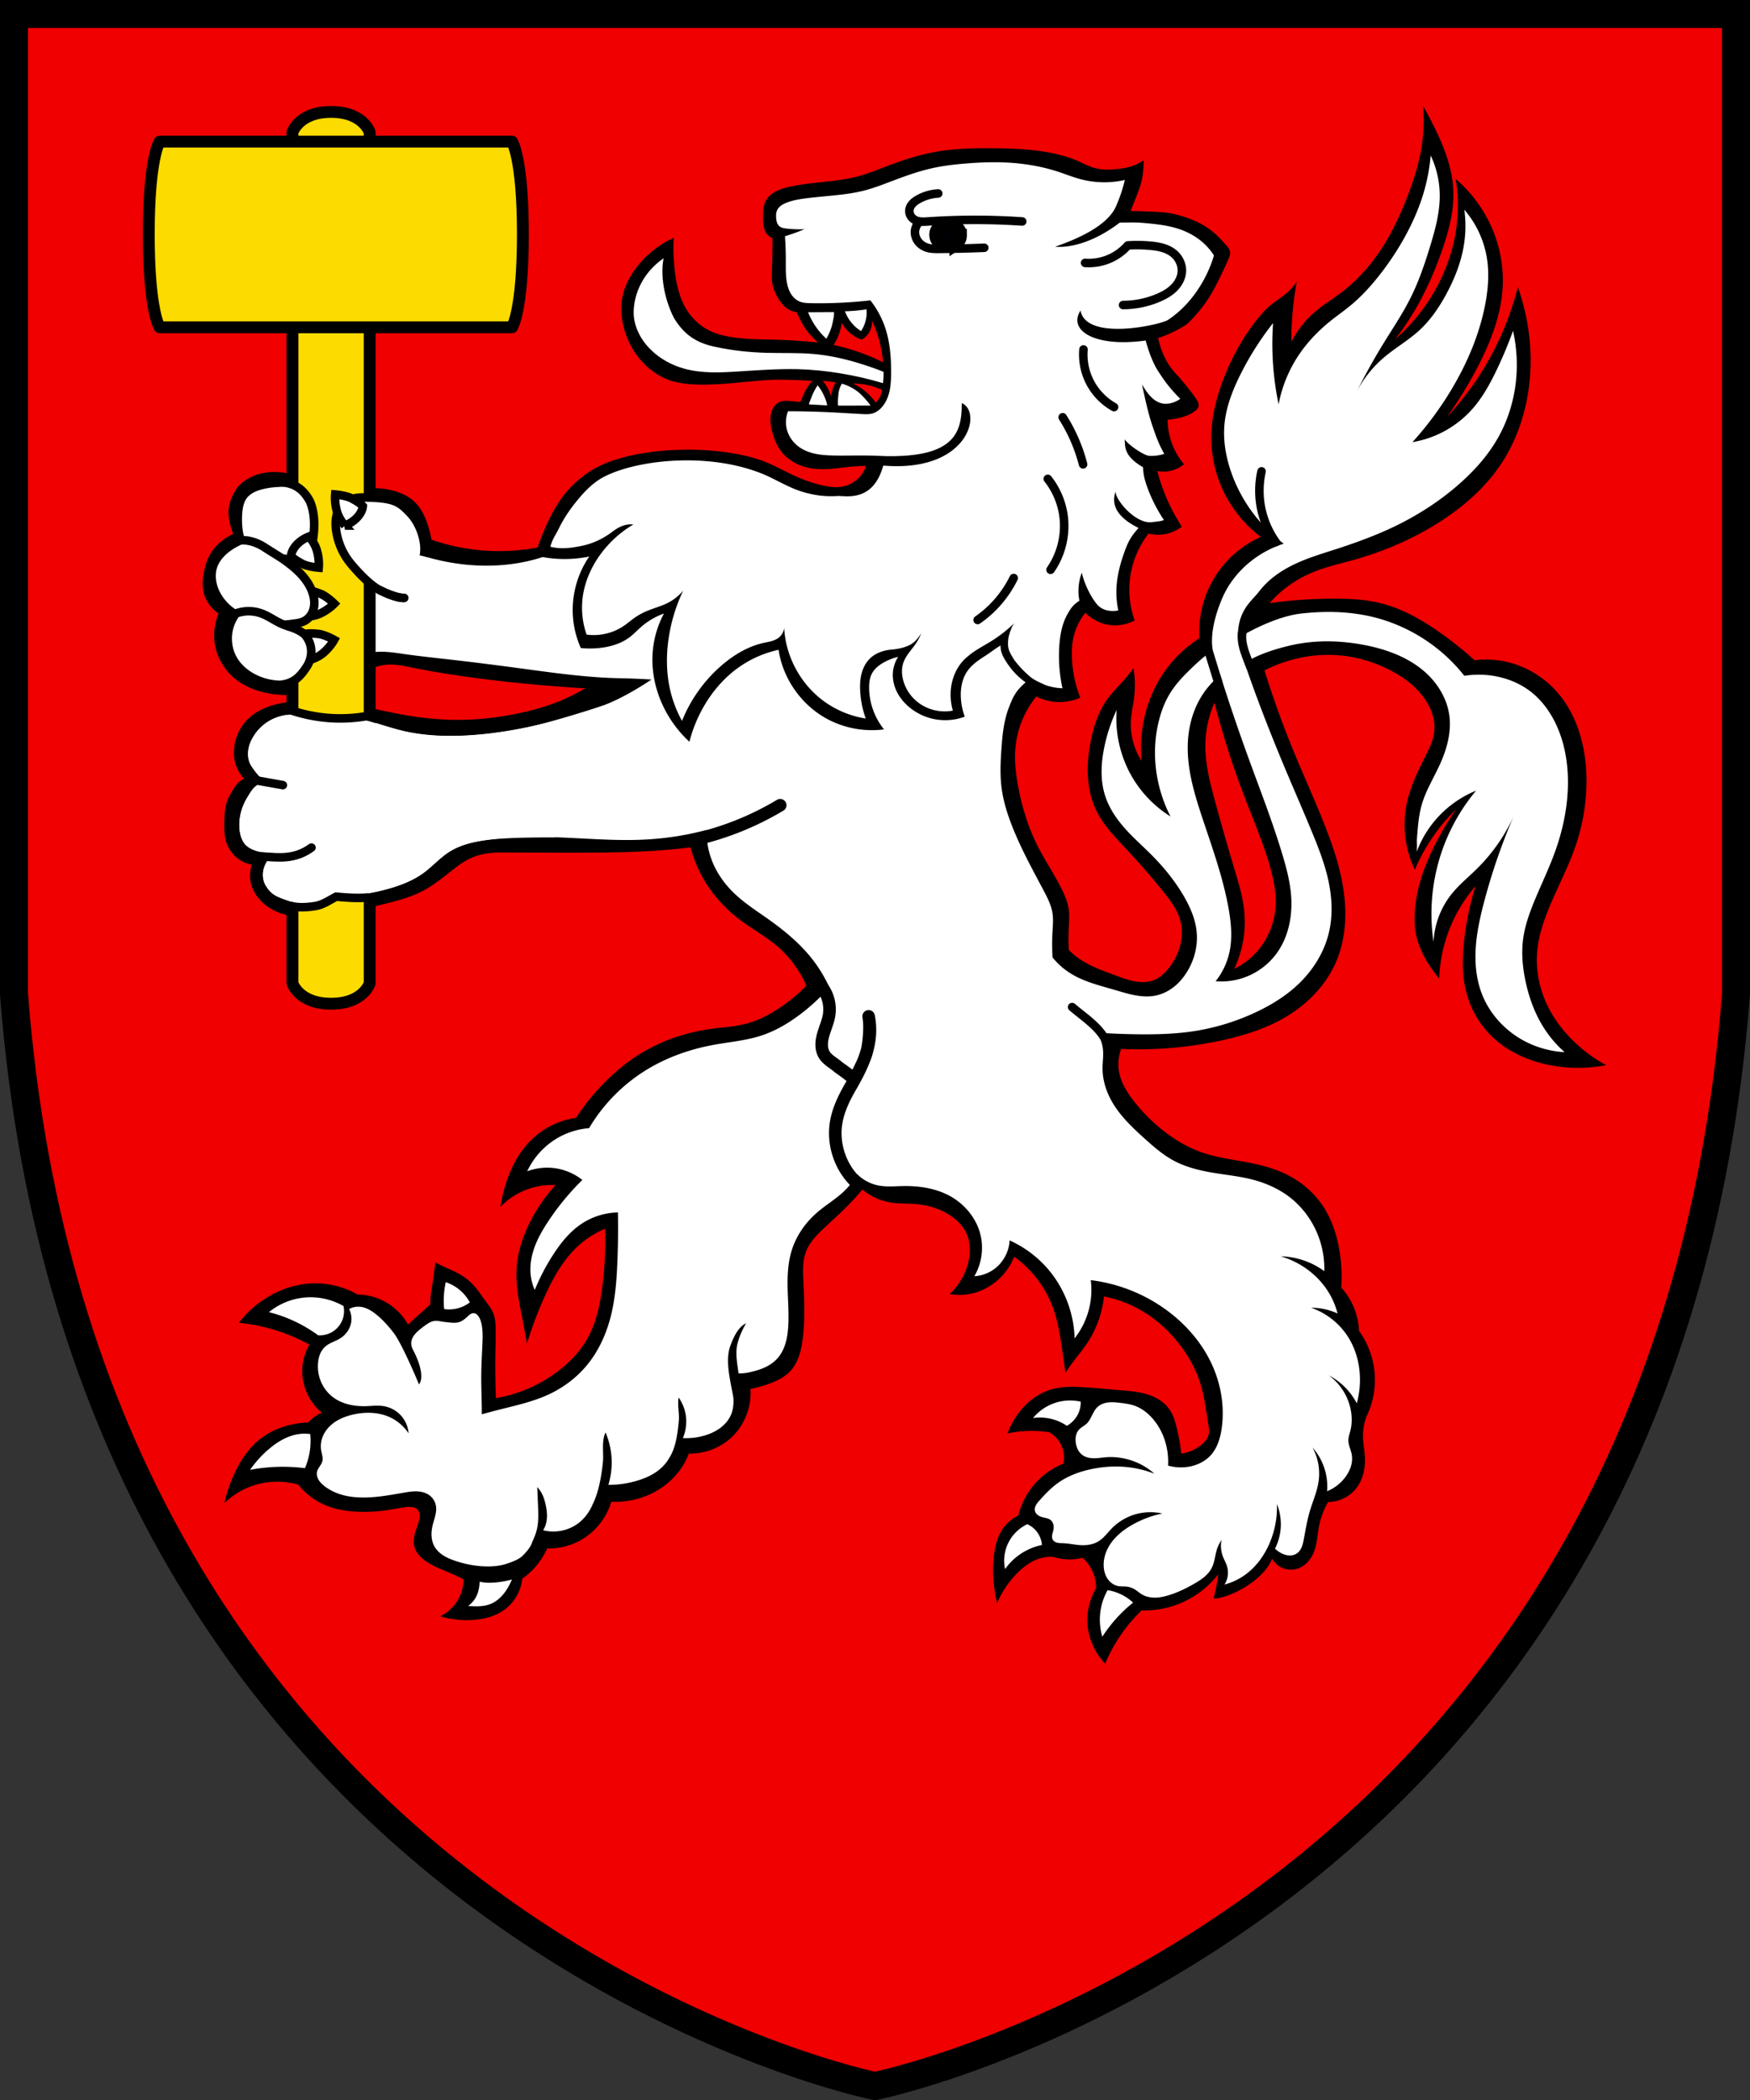 <svg xmlns="http://www.w3.org/2000/svg" width="500" height="600"><rect width="100%" height="100%" fill="#333333" stroke="none"/><path fill="#f00000" stroke="#000" stroke-width="8" d="M4 4v280c20 260 236 310 246 312 10-2 226-52 246-312V4z"/><path d="M406.611 30.313c.002.004.004.011.007.015v-.015zm.007.015a49.963 49.963 0 0 1-.566 12.32c-.8 4.654-2.259 9.17-3.963 13.575-2.444 6.314-5.437 12.464-9.505 17.878-2.685 3.57-5.83 6.804-9.387 9.506-2.578 1.957-5.37 3.635-7.805 5.767a27.342 27.342 0 0 0-6.433 8.33 93.616 93.616 0 0 1 1.568-17.376 13.414 13.414 0 0 1-2.261 2.828c-1.656 1.578-3.688 2.707-5.431 4.186-1.304 1.106-2.438 2.396-3.508 3.731-4.465 5.569-7.907 11.94-10.296 18.666-1.668 4.696-2.832 9.612-2.94 14.591a35.468 35.468 0 0 0 2.485 13.802 35.719 35.719 0 0 0 11.655 15.272 29.756 29.756 0 0 0-11.312 8.827c-4.425 5.658-6.684 12.965-6.223 20.135a34.882 34.882 0 0 0-9.73 9.164c-2.22 3.095-3.921 6.55-5.089 10.178a39.208 39.208 0 0 0-1.7 15.726 19.383 19.383 0 0 1-3.052-11.767c.143-2.13.639-4.218.903-6.335a29.11 29.11 0 0 0-.183-8.442 42.399 42.399 0 0 1-2.4 3.045c-1.71 1.972-3.61 3.788-5.125 5.915-2.446 3.439-3.795 7.548-4.64 11.683-1.374 6.728-1.43 14.005 1.603 20.16 2.073 4.208 5.433 7.612 8.637 11.038a211.037 211.037 0 0 1 10.564 12.165c1.95 2.433 3.881 4.996 4.718 8 .701 2.525.575 5.248-.162 7.763a17.555 17.555 0 0 1-3.275 6.16c-1.147 1.398-2.545 2.653-4.242 3.276a8.396 8.396 0 0 1-2.479.483c-2.974.15-5.854-.96-8.644-2.002-3.418-1.278-6.905-2.5-9.919-4.557a20.877 20.877 0 0 1-3.122-2.618 65.988 65.988 0 0 1 0-6.335c.083-1.735.235-3.48 0-5.2-.27-1.983-1.045-3.86-1.924-5.656-2.074-4.23-4.762-8.133-6.895-12.333-2.759-5.43-4.553-11.321-5.664-17.315-.641-3.468-1.06-7.004-.79-10.52a27.366 27.366 0 0 1 5.998-15.046 14.675 14.675 0 0 0 6.111 1.59 14.663 14.663 0 0 0 6.448-1.247 35.229 35.229 0 0 1-2.374-11.312c-.076-1.816-.021-3.647.329-5.431a17.363 17.363 0 0 1 3.507-7.525 11.914 11.914 0 0 0 5.32 3.17c2.902.813 6.107.456 8.763-.965a26.159 26.159 0 0 1-1.526-9.33 26.326 26.326 0 0 1 5.489-15.5 11.032 11.032 0 0 0 4.353.225 11.105 11.105 0 0 0 5.16-2.205 54.133 54.133 0 0 1-7.016-15.894 9.222 9.222 0 0 0 3.845-.055 9.247 9.247 0 0 0 3.793-1.869 20.28 20.28 0 0 1-3.626-6.447 20.267 20.267 0 0 1-1.07-6.278 20.52 20.52 0 0 0 3.562-.568c1.56-.39 3.095-.982 4.354-1.98.35-.278.686-.597.847-1.016.168-.438.12-.936-.043-1.377-.16-.443-.43-.84-.699-1.226-1.526-2.193-3.238-4.25-4.977-6.279-3.322-3.254-4.971-7.208-5.732-10.947 2.119-.457 7.409-3.078 8.616-4.27 2.234-2.21 4.261-4.638 5.942-7.294 1.375-2.168 2.511-4.476 3.62-6.79a142.73 142.73 0 0 0 1.813-3.906c.174-.394.348-.786.454-1.203.108-.418.142-.86.05-1.281a2.813 2.813 0 0 0-.442-.98c-.203-.298-.446-.565-.685-.833-.98-1.095-1.964-2.187-3.059-3.164-1.892-1.688-4.102-3-6.447-3.962-2.97-1.219-6.136-2.07-9.33-2.26s-8.422-.323-8.422-.323 1.298-3.018 2.395-6.055c1.096-3.037 1.343-5.52 1.35-8.386-2.986 1.905-5.584 2.396-9.12 2.605-1.693.1-3.41-.008-5.04-.478-1.684-.485-3.236-1.345-4.844-2.043-2.416-1.048-4.974-1.739-7.56-2.24-5.353-1.035-10.822-1.26-16.275-1.315-5.55-.057-11.137.06-16.599 1.036-4.278.762-8.443 2.047-12.511 3.562-3.418 1.273-6.788 2.714-10.325 3.598-2.689.672-5.443 1.016-8.198 1.323-3.302.367-6.613.681-9.875 1.316-1.948.379-3.923.89-5.565 2.002-.877.595-1.657 1.364-2.121 2.318-.505 1.034-.613 2.21-.68 3.359-.07 1.242-.095 2.5.126 3.724.132.719.35 1.43.757 2.037a3.772 3.772 0 0 0 1.764 1.4c.021 3.067-.022 6.132-.126 9.197-.051 1.5-.11 3.023.245 4.48.446 1.832 2.697 7.14 6.728 7.427 1.673 3.263 2.392 5.396 6.228 8.736a154.23 154.23 0 0 0-11.836-.798c-4.41-.13-8.85-.075-13.205-.806-2.096-.351-4.18-.887-6.083-1.833-2.617-1.303-4.837-3.372-6.398-5.845-1.971-3.127-2.868-6.814-3.359-10.48a54.349 54.349 0 0 1-.399-10.155 28.19 28.19 0 0 0-10.64 8.476c-2.229 2.914-3.902 6.35-4.242 10.002-.43 4.626.848 9.432 3.234 13.42a21.713 21.713 0 0 0 7.966 7.7c3.114 1.723 6.76 2.207 10.318 2.317 3.389.104 6.785-.103 10.163-.4 3.839-.337 7.672-.785 11.521-.96 2.426-.108 8.888.172 11.312.28-1.928 2.116-2.312 3.517-3.422 6.042-2.03-.071-4.336-.542-5.446-.147-1.17.416-1.73.824-2.346 1.904-.55.968-.779 2.093-.79 3.206-.011 1.113.181 2.216.447 3.297.492 1.988 1.231 3.944 2.437 5.6 1.153 1.583 2.713 2.86 4.466 3.738 2.383 1.193 5.09 1.653 7.755 1.637 2.33-.014 4.64-.38 6.958-.622a65.892 65.892 0 0 1 5.258-.336 8.879 8.879 0 0 1-2.856 4.137 8.888 8.888 0 0 1-4.656 1.903c-1.254.126-2.518-.017-3.758-.239-3.155-.561-6.207-1.627-9.122-2.96-3.641-1.663-7.117-3.758-10.962-4.879-13.384-4.107-34.667-3.385-45.923 2.64-3.472 1.978-6.575 4.613-9.037 7.763-1.984 2.538-3.537 5.386-4.878 8.315a70.075 70.075 0 0 0-2.64 6.644 59.32 59.32 0 0 1-15.057.888 59.223 59.223 0 0 1-15.272-3.116 29.42 29.42 0 0 0-1.246-4.808c-.717-2.04-1.685-4.031-3.172-5.6-2.034-2.145-4.903-3.333-7.804-3.898a22.825 22.825 0 0 0-5.433-.4 20.685 20.685 0 0 1-13.288-.342c-1.743-.647-3.384-1.525-5.09-2.261-2.653-1.146-5.484-1.948-8.37-2.038-2.001-.06-4.018.225-5.896.918-1.876.693-3.61 1.8-4.968 3.268-3.903 5.56-2.895 9.2-1.391 13.516-4.26 2.1-6.86 5.004-7.996 9.343-.644 2.515-1.016 5.187-.343 7.693a9.712 9.712 0 0 0 4.185 5.656h.007c-1.673 3.895-1.69 8.472-.048 12.38a16.109 16.109 0 0 0 3.358 5.04c1.513 1.538 3.325 2.77 5.28 3.68 3.332 1.556 7.046 2.176 10.722 2.242 3.179.056 6.366-.294 9.436-1.12 3.517-.947 6.838-2.506 10.08-4.165 2.857-1.462 5.766-3.04 8.96-3.36 2.518-.252 5.043.303 7.525.805a253.22 253.22 0 0 0 12.954 2.24 385.627 385.627 0 0 0 19.837 2.393 438.8 438.8 0 0 0 16.634 1.281 54.444 54.444 0 0 1-8.575 4.152c-3.161 1.2-6.428 2.103-9.73 2.827-5.941 1.306-12.022 2.04-18.104 2.038-5.234-.003-10.465-.546-15.619-1.47-2.802-.502-5.584-1.121-8.37-1.702-3.414-.71-6.841-1.367-10.298-1.805-5.183-.658-10.468-.814-15.607.112-3.011.541-6.01 1.482-8.484 3.283-2.737 1.993-4.715 5.038-5.32 8.37-.7 3.86.025 7.147 2.668 10.042-1.943.702-3.143 2.992-4.159 4.792-1.334 2.366-1.489 5.205-1.517 7.923-.02 1.72.006 3.464.481 5.117a9.619 9.619 0 0 0 2.744 4.417 9.608 9.608 0 0 0 4.649 2.324 9.565 9.565 0 0 0-.28 5.264c.7 3.027 2.888 5.569 5.544 7.182 2.34 1.42 5.033 2.191 7.755 2.485 2.722.293 5.48.127 8.198-.218 5.142-.652 10.174-1.941 15.212-3.17 4.276-1.045 8.614-2.07 12.5-4.13 2.661-1.41 5.055-3.272 7.412-5.145 1.831-1.453 3.67-2.933 5.769-3.963 1.787-.877 3.74-1.41 5.719-1.637 1.444-.167 2.9-.175 4.353-.175 9.352-.002 18.702.112 28.059 0 5.246-.064 10.496-.192 15.726-.56 3.126-.22 6.248-.524 9.358-.91a37.2 37.2 0 0 0 5.279 11.515c2.442 3.56 5.506 6.688 8.96 9.281 3.337 2.506 7.038 4.525 10.24 7.203a31.608 31.608 0 0 1 8.637 11.515 49.138 49.138 0 0 1-7.516 6.243c-3.002 2.025-6.265 3.725-9.766 4.642-3.184.833-6.496.995-9.757 1.434-6.184.832-12.249 2.662-17.758 5.6-6.054 3.23-11.363 7.766-15.846 12.965a67.59 67.59 0 0 0-5.2 6.881 23.04 23.04 0 0 0-12.954 6.476c-3.615 3.618-5.93 8.377-7.365 13.288a46.414 46.414 0 0 0-1.274 5.676 20.578 20.578 0 0 1 7.995-5.116 20.59 20.59 0 0 1 7.763-1.12 46.76 46.76 0 0 0-7.442 10.878c-1.987 4.03-3.4 8.394-3.681 12.882-.31 4.916.734 9.801 1.68 14.639a391.65 391.65 0 0 1 1.28 6.88 109.964 109.964 0 0 1 5.201-13.766c2.325-5.093 5.108-10.094 9.198-13.91a26.792 26.792 0 0 1 7.923-5.124 105.626 105.626 0 0 1-.797 16.563c-.645 5.063-1.697 10.175-4.166 14.639-2.115 3.83-5.21 7.051-8.714 9.673a40.785 40.785 0 0 1-17.518 7.525 220.113 220.113 0 0 1-.162-12.56c.039-2.373.111-4.745.078-7.118-.018-1.264-.07-2.54-.4-3.76-.601-2.227-2.315-3.92-3.597-5.837-4.413-6.599-8.093-6.659-13.229-9.52-.767 6.975-1.571 9.19-1.414 11.998l-6.398 5.76a16.814 16.814 0 0 0-6.957-6.72 16.778 16.778 0 0 0-7.441-1.84 24.402 24.402 0 0 0-12.715-3.199c-4.467.122-8.867 1.494-12.715 3.759a29.493 29.493 0 0 0-8.484 7.518 52.305 52.305 0 0 1 20.16 6.243 15.153 15.153 0 0 0-1.995 6.077c-.526 5.001 1.64 10.209 5.557 13.36a10.743 10.743 0 0 0-2.044 1.12 10.674 10.674 0 0 0-1.876 1.68 25.74 25.74 0 0 0-5.123.679c-3.338.79-6.53 2.274-9.156 4.48-2.94 2.467-5.088 5.764-6.72 9.24a42.112 42.112 0 0 0-2.96 8.637 21.701 21.701 0 0 1 6.796-4.48 21.857 21.857 0 0 1 14.317-.798 20.028 20.028 0 0 0 8.078 5.999c2.984 1.204 6.226 1.673 9.443 1.763 2.997.084 6-.153 8.959-.644 1.571-.26 3.13-.595 4.717-.72.531-.042 1.069-.056 1.59.049.52.107 1.027.351 1.372.756.263.31.423.698.49 1.1.066.4.047.813-.008 1.217-.165 1.214-.66 2.357-1.043 3.52-.5 1.522-.816 3.172-.398 4.719.242.897.723 1.724 1.33 2.428.606.705 1.335 1.294 2.107 1.814 2.21 1.485 4.759 2.374 7.202 3.437a53.352 53.352 0 0 1 3.36 1.602 11.649 11.649 0 0 1-.721 4.081 11.782 11.782 0 0 1-5.921 6.482 26.326 26.326 0 0 0 9.603 1.036c3.091-.24 6.21-1.061 8.722-2.877 2.852-2.062 4.76-5.38 5.117-8.883a21.2 21.2 0 0 0 4.402-4.158 21.163 21.163 0 0 0 2.717-4.48 18.75 18.75 0 0 0 10.163-2.722c3.903-2.383 6.867-6.253 8.155-10.64a23.65 23.65 0 0 0 10.961-2.08c3.701-1.682 6.965-4.358 9.198-7.755a20.124 20.124 0 0 0 2.002-3.92 17.4 17.4 0 0 0 11.759-4.242c4.007-3.498 6.234-8.932 5.839-14.232a34.775 34.775 0 0 0 5.683-1.603c2.02-.76 4.007-1.74 5.516-3.282 1.158-1.184 1.991-2.653 2.562-4.207s.892-3.19 1.12-4.83c.786-5.634.502-11.355.239-17.04-.128-2.75-.24-5.585.72-8.163 1.083-2.913 3.407-5.163 5.684-7.28 2.182-2.029 4.386-4.033 6.474-6.16a77.52 77.52 0 0 0 4.004-4.402 16.634 16.634 0 0 0 8.001 3.682c2.426.401 4.906.269 7.357.482 3.42.3 6.815 1.308 9.68 3.2 1.997 1.318 3.743 3.092 4.718 5.278 1.22 2.736 1.142 5.916.323 8.799a18.523 18.523 0 0 1-5.124 8.4c1.872.346 3.812.346 5.683 0 2.823-.522 5.484-1.827 7.68-3.675a17.877 17.877 0 0 0 5.039-6.966 31.309 31.309 0 0 1 6.16 5.845 31.082 31.082 0 0 1 5.04 9.036c1.252 3.531 1.85 7.257 2.401 10.962.363 2.45.706 4.902 1.035 7.358a47.785 47.785 0 0 1 1.925-2.8c1.37-1.854 2.87-3.606 4.159-5.516a30.138 30.138 0 0 0 4.948-13.54 34.682 34.682 0 0 1 9.955 3.619c4.647 2.555 8.679 6.178 11.878 10.408 2.525 3.341 4.55 7.082 5.767 11.089 1.097 3.604 1.53 7.37 2.15 11.087.104.621.215 1.24.245 1.869.028.628-.029 1.27-.245 1.862-.29.794-.853 1.46-1.47 2.037a11.307 11.307 0 0 1-6.189 2.925 63.102 63.102 0 0 0-1.281-7.202c-.468-1.97-1.053-3.96-2.24-5.6-1.356-1.875-3.417-3.152-5.6-3.92-2.861-1.005-5.935-1.197-8.96-1.442-3.28-.265-6.555-.604-9.84-.798-3.196-.187-6.464-.227-9.52.722-3.502 1.085-6.535 3.436-8.8 6.32a22.693 22.693 0 0 0-3.436 6.16 32.743 32.743 0 0 1 11.998-.322 8.492 8.492 0 0 1 3.436 3.843 8.479 8.479 0 0 1 .554 5.117 21.355 21.355 0 0 0-6.952 4.48 21.474 21.474 0 0 0-5.927 10.318 11.74 11.74 0 0 0-5.11 4.878c-.971 1.77-1.465 3.764-1.758 5.76a35.575 35.575 0 0 0-.25 7.763 40.963 40.963 0 0 0 1.042 6.636 27.703 27.703 0 0 1 5.6-8.4c1.963-2.019 4.314-3.772 7.041-4.48a10.79 10.79 0 0 1 3.437-.314 15.177 15.177 0 0 0 8.358.251 11.63 11.63 0 0 1 2.604 3.395 11.603 11.603 0 0 1 1.238 5.313 17.83 17.83 0 0 0-2.486 9.051c0 4.597 1.867 9.168 5.091 12.452a45.912 45.912 0 0 1 10.394-15.176 26.715 26.715 0 0 0 11.2-2.086 26.792 26.792 0 0 0 10.717-8.238c-.183 2.034-.6 3.609-1.307 6.927 4.52-.013 14.436-5.289 16.683-11.4a6.214 6.214 0 0 0 3.191 2.765 6.207 6.207 0 0 0 4.221.056c1.162-.407 2.19-1.164 2.99-2.1.798-.937 1.374-2.052 1.764-3.22.729-2.184.81-4.522 1.245-6.783a21.809 21.809 0 0 1 2.605-6.902 10.313 10.313 0 0 0 7.692-3.506c2.071-2.39 2.926-5.667 2.828-8.827-.066-2.157-.545-4.288-.567-6.446a15.344 15.344 0 0 1 1.015-5.656 24.067 24.067 0 0 0 2.268-12.906 24.02 24.02 0 0 0-4.417-11.537 19.73 19.73 0 0 0-2.037-7.923 19.67 19.67 0 0 0-3.045-4.465 45.73 45.73 0 0 0-.483-10.396c-.772-4.772-2.336-9.483-5.117-13.443-2.758-3.925-6.668-7-11.045-8.96-3.896-1.743-8.118-2.613-12.32-3.36-3.61-.641-7.25-1.209-10.717-2.402-3.625-1.245-7-3.156-10.08-5.437a49.688 49.688 0 0 1-9.12-8.799c-2.163-2.688-4.105-5.712-4.642-9.121a12.368 12.368 0 0 1 .645-6.244 112.497 112.497 0 0 0 28.477-2.4c6.648-1.429 13.24-3.49 19.037-7.036 6.025-3.681 11.143-9.027 13.921-15.523 2.885-6.736 3.137-14.376 1.918-21.605-1.02-6.05-3.027-11.89-5.277-17.603-2.824-7.159-6.042-14.16-8.96-21.283a274.014 274.014 0 0 1-8.162-22.717 41.024 41.024 0 0 1 8.485-3.199c4.115-1.05 8.398-1.455 12.63-1.12 4.59.365 9.098 1.598 13.277 3.522 4.02 1.85 7.8 4.385 10.564 7.84 1.207 1.509 2.212 3.189 2.856 5.011.642 1.823.916 3.789.665 5.705-.32 2.438-1.458 4.684-2.562 6.881-2.167 4.314-4.29 8.714-5.279 13.444a29.732 29.732 0 0 0 2.319 18.869 53.512 53.512 0 0 1 5.977-10.548 53.351 53.351 0 0 1 5.789-6.7c-6.615 9.811-12.87 22.275-11.684 34.046.504 5 3.509 10.409 6.88 14.244a42.676 42.676 0 0 1 2.396-12.63 42.805 42.805 0 0 1 8-13.767 82.885 82.885 0 0 0-3.199 14.878c-.681 5.664-.761 11.512.958 16.957a27.019 27.019 0 0 0 8.002 12.165c4.355 3.783 9.854 6.1 15.523 7.196a42.245 42.245 0 0 0 16.001 0 42.9 42.9 0 0 1-8.638-6.238c-3.72-3.465-6.832-7.63-8.798-12.32-1.837-4.376-2.65-9.195-2.24-13.922.383-4.426 1.809-8.694 3.513-12.798 2.385-5.738 5.33-11.25 7.365-17.125 2.17-6.26 3.28-12.894 3.199-19.526-.112-9.073-2.66-18.427-8.8-25.119-3.545-3.857-8.204-6.693-13.276-8a26.732 26.732 0 0 0-9.918-.645 102.483 102.483 0 0 0-9.766-7.839c-5.23-3.698-10.895-6.94-17.112-8.477-4.328-1.068-8.826-1.287-13.289-1.281a136.11 136.11 0 0 0-18.39 1.28 32.874 32.874 0 0 1 5.439-4.962 33.89 33.89 0 0 1 6.88-3.836c3.914-1.625 8.081-2.526 12.166-3.68 8.206-2.326 16.12-5.725 23.362-10.242 7.259-4.531 13.898-10.264 18.559-17.435 3.317-5.1 5.583-10.853 6.873-16.801 1.593-7.343 1.703-14.986.483-22.395a63.801 63.801 0 0 0-2.827-10.969 84.224 84.224 0 0 1-10.521 24.558 84.056 84.056 0 0 1-9.73 12.56 115.736 115.736 0 0 0 8.939-14.592c3.744-7.274 6.753-15.129 7.013-23.314.185-5.826-1.053-11.68-3.507-16.97a38.85 38.85 0 0 0-9.953-13.12 47.31 47.31 0 0 1-.454 17.65 50.13 50.13 0 0 1-3.732 10.862 53.536 53.536 0 0 1-13.121 17.316 78.332 78.332 0 0 0 5.544-8.148c3.256-5.5 5.826-11.383 7.916-17.423 1.906-5.505 3.43-11.257 3.172-17.076-.293-6.556-2.823-12.81-5.769-18.666a128.7 128.7 0 0 0-2.82-5.306zm-157.5 61.208a35.91 35.91 0 0 1 2.162 5.999c.516 1.965.86 3.974 1.036 5.998a57.981 57.981 0 0 0-14.149-4.955 15.416 15.416 0 0 0 1.68-3.522 15.427 15.427 0 0 0 .637-2.8 11.102 11.102 0 0 0 5.677 4.803 5.791 5.791 0 0 0 2.163-2.08 5.804 5.804 0 0 0 .798-3.443zm-14.03 17.244 3.71.468a9.317 9.317 0 0 0-1.324 4.095 13.575 13.575 0 0 0-2.386-4.563zm8.7.812a19.79 19.79 0 0 1 8.197 1.777 5.491 5.491 0 0 1-1.785 3.647 17.292 17.292 0 0 0-6.411-5.425zm103.2 91.203a246.887 246.887 0 0 0 8.595 26.923c2.52 6.564 5.328 13.025 7.246 19.79 1.105 3.9 1.914 7.95 1.58 11.985-.38 4.628-2.31 9.12-5.43 12.56a21.032 21.032 0 0 1-6.335 4.753 31.548 31.548 0 0 0 2.827-16.742c-.422-3.935-1.583-7.743-2.715-11.536a813.915 813.915 0 0 1-5.657-19.802c-1.407-5.186-2.764-10.467-2.715-15.845a30.855 30.855 0 0 1 2.604-12.106z"/><path fill="#fff" d="M294.4 193.419c1.36 1.073 2.993 1.695 4.3 2.318 1.56.554 3.209.86 4.864.906a43.056 43.056 0 0 1-.905-12.105c.21-3.134.789-6.309 2.318-9.051 1.443-2.581 2.253-3.02 3.425-3.867-.894-4.456.697-7.978.697-7.978.75 3.575 3.216 8.078 4.817 9.527 1.46 1.32 3.67 1.637 5.6 1.244a25.143 25.143 0 0 1-.51-6.732c.198-3.308 1.05-6.547 2.152-9.672 1.183-3.364 2.022-4.774 4.134-7.156-1.015-.601-8.914-4.01-6.537-10.435-.267 2.167 5.675 9.447 10.451 8.76 1.31-.188 2.633-.233 3.332-.617a43.928 43.928 0 0 1-4.685-9.175c-1.172-3.179-1.167-4.522-1.287-5.885-5.568-3.298-5.055-5.851-5.235-7.98 1.293 1.855 5.67 4.628 6.954 4.714a11.305 11.305 0 0 0 4.354-.567 36.16 36.16 0 0 1-2.772-6.278c-1.824-4.932-2.505-8.768-3.6-13.54 1.027 1.573 3.049 5.383 6.6 5.507 1.552.054 3.104-.494 4.355-1.415a40.08 40.08 0 0 1-5.883-7.24c-2.166-3.03-3.422-7.308-4.016-9.412-14.615 2.042-22.251-2.916-18.606-8.553 1.664 8.849 22.86 4.057 24.951 2.692 3.377-2.216 6.223-5.196 8.485-8.542a36.34 36.34 0 0 0 4.696-9.899 17.71 17.71 0 0 0-3.678-4.129c-1.883-1.542-4.08-2.686-6.392-3.45-2.61-.864-5.354-1.25-8.09-1.528-4.001-.407-4.72-.317-8.744-.286-9.595 7.326-16.91 7.057-18.475 6.888 15.236-5.242 16.981-10.547 17.722-12.32a44.681 44.681 0 0 0 2.199-6.74 26.553 26.553 0 0 1-12.715-.239c-2.119-.568-4.157-1.393-6.24-2.08-4.648-1.534-9.513-2.368-14.4-2.641-3.97-.221-7.955-.076-11.919.24-3.413.272-6.823.671-10.16 1.44-4.021.927-7.899 2.38-11.759 3.84-2.423.917-4.851 1.84-7.36 2.48-2.777.709-5.63 1.066-8.48 1.36-2.587.267-5.179.482-7.76.8-1.983.245-3.978.554-5.84 1.28-.553.216-1.096.47-1.577.82-.478.35-.896.8-1.143 1.34-.31.68-.334 1.454-.28 2.199.033.442.093.886.237 1.305s.382.814.723 1.096a2.5 2.5 0 0 0 .931.46c.335.094.683.14 1.03.18 1.714.196 3.446.257 5.17.185a62.343 62.343 0 0 1-5.571 2.015c.162 2.342.241 4.69.24 7.039 0 2.086-.064 4.19.32 6.24.207 1.103.55 2.193 1.136 3.149.585.957 1.43 1.777 2.465 2.21 1 .419 2.115.46 3.199.48 5.69.108 11.386-.16 17.04-.8a25.98 25.98 0 0 1 4.24 7.84c1.38 4.125 1.701 8.532 1.68 12.881-.008 1.669-.067 3.346-.402 4.981-.335 1.636-.956 3.236-1.998 4.539-.766.957-1.778 1.754-2.96 2.08-.932.256-1.916.212-2.88.16-3.442-.181-6.879-.406-10.32-.56a242.585 242.585 0 0 0-10.88-.239 8.341 8.341 0 0 0-.48 4.559c.404 2.279 1.792 4.343 3.68 5.68 1.356.96 2.944 1.554 4.568 1.901 1.625.347 3.291.453 4.951.498 2.613.073 5.227 0 7.84 0 2.339 0 4.676.06 7.013.174 20.147.457 22.095-6.836 22.06-15.13 5.952 2.427 2.03 19.886-22.43 17.842-2.952 10.72-10.92 8.533-13.146 8.688-4.072.28-8.197-.422-11.998-1.924-3.405-1.35-6.536-3.323-9.955-4.639-15.475-6.008-35.312-3.727-44.574 1.02-2.955 1.494-5.346 3.903-7.467 6.448-2.148 2.577-4.084 5.35-5.544 8.372-.977 2.023-1.895 3.042-2.42 5.227 2.708.621 4.755.52 8.258-.114 3.502-.633 6.735-2.05 9.8-4.443 1.058-.755 2.214-1.408 3.482-1.688a6.565 6.565 0 0 1 2.15-.114 31.321 31.321 0 0 0-10.07 9.503c-2.145 3.202-3.696 6.828-4.299 10.635a23.386 23.386 0 0 0 1.018 11.313c3.69.51 7.556-.394 10.636-2.489 1.091-.742 2.082-1.624 3.167-2.376 1.195-.828 2.497-1.493 3.848-2.036 1.84-.74 3.773-1.252 5.542-2.15a14.101 14.101 0 0 0 4.412-3.507 47.848 47.848 0 0 0-4.186 13.802c-.67 4.655-.643 9.431.34 14.03a34.332 34.332 0 0 0 3.507 9.389 41.263 41.263 0 0 1 11.427-15.954c3.444-2.948 7.455-5.35 11.879-6.335.747-.167 1.503-.292 2.238-.5.736-.207 1.458-.502 2.061-.97a4.217 4.217 0 0 0 1.585-2.829c.425 8.513 5.045 16.718 12.105 21.498a27.724 27.724 0 0 0 11.2 4.412 27.64 27.64 0 0 1-1.584-7.806c-.092-1.658-.032-3.338.372-4.95s1.168-3.154 2.343-4.328c1.6-1.594 3.86-2.394 6.11-2.601 1.788-.164 3.118-.39 4.78-1.076 1.648-.678 2.61-1.73 3.818-3.563a14.627 14.627 0 0 1-1.47 2.828c-1.23 1.844-2.903 3.447-3.62 5.545-.52 1.518-.487 3.19-.114 4.75a11.723 11.723 0 0 0 2.614 5.01 12.297 12.297 0 0 0 4.627 3.25 12.64 12.64 0 0 0 7.014.678 16.336 16.336 0 0 1-.566-6.11c.323-3.313 1.733-6.572 4.186-8.823 2.127-1.951 4.242-3.047 6.72-4.525 2.47-1.475 5.145-3.468 7.196-5.544-.838 1.185-1.193 2.519-1.55 3.688-.667 3.503.159 4.531 1.55 6.833a28.967 28.967 0 0 0 4.639 4.865"/><path fill="#fff" d="M408.762 44.462a53.572 53.572 0 0 1-2.149 11.081c-1.051 3.433-2.447 6.76-4.075 9.96-2.207 4.343-4.842 8.459-7.803 12.333-2.65 3.46-5.576 6.735-8.939 9.505-1.765 1.453-3.644 2.763-5.432 4.186-3.394 2.701-6.469 5.83-8.939 9.394a38.12 38.12 0 0 0-6.11 14.591 84.032 84.032 0 0 1-1.017-5.886 84.14 84.14 0 0 1-.566-17.316 85.311 85.311 0 0 0-9.273 14.591c-2.318 4.625-4.239 9.548-4.642 14.71-.341 4.357.419 8.759 1.813 12.906 2.78 8.264 8.143 15.631 15.153 20.817a29.791 29.791 0 0 0-9.612 5.201c-3.396 2.752-6.19 6.283-7.922 10.296-1.91 4.42-3.567 10.178-2.758 14.926-2.926 2.109-5.169 4.251-7.476 6.552-4.152 4.137-6.415 7.803-7.868 13.48-1.434 5.602-1.501 11.534-.336 17.195a40.534 40.534 0 0 0 3.618 10.297 33.054 33.054 0 0 1-9.617-9.17c-4.268-6.155-6.34-13.79-5.768-21.27a47.98 47.98 0 0 0-3.506 10.52c-.968 4.63-1.231 9.527.223 14.03 1.245 3.853 3.682 7.224 6.447 10.184 2.167 2.319 4.55 4.422 6.79 6.67 3.554 3.572 6.76 7.517 9.282 11.88 1.798 3.111 3.262 6.495 3.618 10.073.395 3.964-.63 8.027-2.716 11.423-.998 1.625-2.24 3.114-3.73 4.304-1.49 1.19-3.233 2.077-5.096 2.486-1.973.433-4.033.323-6.02-.043-1.987-.364-3.92-.975-5.859-1.54-4.347-1.266-8.837-2.344-12.667-4.752a20.71 20.71 0 0 1-5.09-4.529 68.545 68.545 0 0 1 0-7.461c.093-1.698.248-3.414 0-5.097-.348-2.374-1.479-4.55-2.603-6.67-1.635-3.086-3.298-6.155-4.864-9.275-1.431-2.852-2.784-5.75-3.962-8.715-1.479-3.716-2.687-7.57-3.165-11.542-.432-3.601-.255-7.24 0-10.857.276-3.91.658-7.873 2.038-11.544 1.29-3.43 2.103-5.026 4.872-7.425a20.04 20.04 0 0 1-4.9-4.929c-1.101-1.58-2.363-3.468-2.255-5.614-1.375.819-3.06 2.121-4.41 2.983-1.898 1.213-3.815 2.514-5.095 4.368-1.491 2.158-1.973 4.884-1.848 7.504.09 1.872.468 3.729 1.12 5.487a16.109 16.109 0 0 1-8.323.776 16.109 16.109 0 0 1-7.58-3.52c-1.416-1.188-2.625-2.635-3.459-4.283-.833-1.65-1.283-3.504-1.189-5.349a9.665 9.665 0 0 1 1.512-4.703 15.44 15.44 0 0 0-4.257 1.68c-1.249.723-2.423 1.655-3.136 2.912-.76 1.34-.928 2.939-.896 4.479a19.37 19.37 0 0 0 4.257 11.648 27.127 27.127 0 0 1-15.679-2.688c-7.631-3.872-13.193-11.583-14.447-20.052a31.19 31.19 0 0 0-11.424 5.04c-4.351 3.092-7.866 7.293-10.416 11.985a40.594 40.594 0 0 0-3.64 9.24 33.28 33.28 0 0 1-7.895-11.031c-2.04-4.625-3.002-9.748-2.577-14.782a28.083 28.083 0 0 1 3.192-10.808 19.909 19.909 0 0 0-6.439 3.752c-1.117.972-2.127 2.07-3.304 2.967-2.386 1.818-5.365 2.725-8.343 3.08a26.04 26.04 0 0 1-5.656.056 26.9 26.9 0 0 1-2.185-8.176c-.647-6.281 1.011-12.775 4.593-17.973a35.18 35.18 0 0 1-13.325.147c-7.005 2.318-14.722 2.893-21.976 2.163a64.972 64.972 0 0 1-12.01-2.421 25.86 25.86 0 0 0-2.638-7.601c-1.447-2.707-3.471-5.227-6.238-6.56a10.327 10.327 0 0 0-8.483-.161L90.17 140.98a30.341 30.341 0 0 0-6.482-1.604c-2.096-.277-4.233-.334-6.322 0-2.173.348-3.963.615-5.444 2.24-4.238 3.769-2.756 10.11-1.432 12.728-3.928 2.993-6.877 3.304-8.403 8.796-.359 2.696.454 5.5 2.079 7.68a11.534 11.534 0 0 0 5.76 4.08 11.096 11.096 0 0 0-3.052 5.545 10.8 10.8 0 0 0 .14 5.15 10.34 10.34 0 0 0 2.576 4.467c1.248 1.265 2.812 2.179 4.466 2.828 1.655.649 3.404 1.04 5.153 1.357 4.708.855 9.661-.003 14.256-1.357 3.011-.888 4.087-2.312 6.558-3.962a15.38 15.38 0 0 1 6.903-2.605c2.897-.34 5.824.154 8.713.568 4.061.582 8.138 1.01 12.213 1.47 6.684.754 13.36 1.596 20.029 2.492 9.81 1.318 19.633 2.76 29.528 2.94 4.568.082 8.73.356 8.73.356s-7.242 4.986-13.6 7.337a151.885 151.885 0 0 1-22.633 6.446c-6.005 1.212-12.093 2.044-18.212 2.261-5.5.195-11.047-.106-16.407-1.35-4.315-1.004-8.471-2.608-12.787-3.627-5.468-1.292-11.132-1.637-16.742-1.357-2.503.124-5.048.384-7.357 1.357-2.479 1.046-4.594 2.91-5.992 5.208-.709 1.166-1.244 2.45-1.441 3.801-.198 1.35-.05 2.769.532 4.003 1.139 2.096 3.247 4.326 4.122 4.98-2.987 1.299-3.34 1.961-5.026 4.75-1.571 2.602-2.37 5.678-2.148 8.708.122 1.673.588 3.388 1.7 4.641 1.856 1.848 4.945 2.447 8.315 2.355-4.53 3.808-3.518 8.17-2.21 9.754.535.932 1.332 1.697 2.239 2.276.907.577 1.924.974 2.968 1.23 2.354.585 4.816.5 7.237.337a114.338 114.338 0 0 0 10.822-1.246 65.82 65.82 0 0 0 10.717-1.918c3.854-1.025 7.676-2.433 10.885-4.801 2.501-1.847 4.577-4.235 7.195-5.916 3.408-2.186 7.503-3.02 11.522-3.52 6.202-.77 12.476-.85 18.714-.644 8.695.287 17.4 1.123 26.075.644a86.661 86.661 0 0 0 17.28-2.724 22.45 22.45 0 0 0 1.12 7.68c1.258 3.815 3.548 7.254 6.404 10.08 3.06 3.026 6.733 5.343 10.242 7.839 4.536 3.23 8.871 6.825 12.32 11.2a39.507 39.507 0 0 1 4.956 8.162 56.2 56.2 0 0 1-8.476 7.84c-3.32 2.486-6.948 4.62-10.886 5.922-4.493 1.484-9.262 1.848-13.91 2.715-6.639 1.237-13.109 3.525-18.88 7.042a48.708 48.708 0 0 0-16.492 16.718 21.438 21.438 0 0 0-9.113 2.876 21.534 21.534 0 0 0-8.56 9.443 16.312 16.312 0 0 1 8.4-.804 16.286 16.286 0 0 1 7.356 3.283 73.194 73.194 0 0 0-9.758 11.836c-1.48 2.237-2.844 4.569-3.794 7.077-.95 2.51-1.474 5.21-1.245 7.882a14.412 14.412 0 0 0 1.196 4.64 61.303 61.303 0 0 1 5.2-9.995c2.212-3.438 4.829-6.71 8.24-8.96a19.526 19.526 0 0 1 10.325-3.199 236.12 236.12 0 0 1-.161 14.233c-.22 5.353-.63 10.737-2.002 15.917-1.299 4.903-3.483 9.619-6.72 13.528-2.937 3.544-6.704 6.372-10.877 8.316-4.434 2.064-9.258 3.118-14.006 4.318a227.36 227.36 0 0 0-5.124 1.365v-.406c-.007-3.653-.197-7.302-.16-10.955.029-2.828.192-5.657.321-8.484.076-1.653.141-3.314-.077-4.955-.364-3.21-1.946-5.094-3.731-3.529-2.629 2.476-3.212 2.432-7.714 1.849-2.015-.416-2.856-.361-4.878 1.12-2.469 1.795-5.019 3.837-3.437 6.888 4.028 7.774 1.721 9.911 1.721 9.911s-4.737-11.482-7.244-14.722c-1.516-1.959-3.17-3.83-5.117-5.362-1.312-1.033-2.816-1.928-4.48-2.08a5.553 5.553 0 0 0-3.121.638 6.262 6.262 0 0 1 .559 4.004c-.355 1.816-1.549 3.421-3.121 4.396-1.375.85-3.02 1.257-4.235 2.323-.662.582-1.163 1.334-1.498 2.15-.334.815-.508 1.69-.582 2.57a11.319 11.319 0 0 0 .833 5.311 10.877 10.877 0 0 0 3.241 4.29c2.641 2.091 6.153 2.806 9.52 2.717 1.737-.047 3.489-.288 5.201 0a8.598 8.598 0 0 1 4.887 2.66 8.588 8.588 0 0 1 2.19 5.11 12.882 12.882 0 0 0-5.425-4.641c-3.155-1.426-6.799-1.513-10.184-.791-2.7.576-5.368 1.703-7.238 3.73a8.618 8.618 0 0 0-1.82 2.983 7.194 7.194 0 0 0-.329 3.472c.087.548.244 1.078.343 1.624.098.546.136 1.116-.007 1.651-.139.517-.44.97-.735 1.414-.296.445-.595.9-.735 1.415-.21.767-.032 1.605.35 2.303.383.696.958 1.269 1.574 1.77 1.601 1.303 3.52 2.19 5.516 2.717 1.996.526 4.068.7 6.132.679 3.728-.04 7.416-.717 11.088-1.359 1.247-.218 2.507-.434 3.773-.4 1.265.037 2.555.343 3.585 1.08a4.799 4.799 0 0 1 1.924 3.052c.156.912.036 1.856-.175 2.757-.21.902-.514 1.776-.735 2.674-.25 1.016-.392 2.064-.343 3.107.048 1.045.298 2.087.797 3.004.598 1.096 1.537 1.984 2.591 2.653 1.053.67 2.225 1.136 3.408 1.534 3.203 1.076 6.578 1.676 9.955 1.58 1.54-.042 3.083-.231 4.55-.706 1.465-.475 3.652-1.244 4.731-2.345 1.14-1.162 2.307-2.418 2.751-3.983 2.265-4.709 1.735-6.71 1.421-15.62 1.395 1.483 1.966 3.11 2.4 5.041.556 2.468.644 5.15-.72 7.28 3.628.956 7.703.029 10.563-2.402 1.577-1.342 2.782-3.096 3.59-5.004 1.811-3.619 2.569-8.544 2.938-12.177.224-2.641-.447-5.975.75-8.339a22.012 22.012 0 0 1 1.68 6.88 22.084 22.084 0 0 1-.881 8.085 28.5 28.5 0 0 0 8.238-1.203c1.805-.542 3.57-1.263 5.146-2.297 1.575-1.033 2.963-2.39 3.898-4.025 1.602-2.38 2.417-5.744 2.863-11.015.134-2.068-.462-4.388-.063-6.421a11.998 11.998 0 0 1 1.197 11.598 18.639 18.639 0 0 0 6.398-.798c1.584-.486 3.118-1.195 4.431-2.205s2.402-2.336 3.01-3.877c.593-1.501.716-3.159.581-4.767-.919-5.094-2.358-10.503-.888-14.615.863-2.388 2.234-5.5 4.549-6.544a22.167 22.167 0 0 0-2.401 5.523c-.8 2.85-.148 5.862.232 8.8 1.886.006 2.907-.237 4.732-.723 2.398-.638 4.748-1.74 6.397-3.596 1.04-1.173 1.763-2.607 2.232-4.103.47-1.495.69-3.057.805-4.62.309-4.204-.147-8.426-.161-12.643-.01-3.21.245-6.455 1.205-9.52 1.326-4.233 3.984-7.994 7.356-10.877 2.37-2.026 5.085-3.636 7.364-5.76a21.641 21.641 0 0 0 3.997-5.04 11.95 11.95 0 0 0 6.082 3.198c2.259.435 4.576.208 6.874.16 4.688-.096 9.5.611 13.6 2.885 4.206 2.332 7.513 6.365 8.644 11.038.962 3.976.313 8.313-1.764 11.837a10.774 10.774 0 0 0 5.278-1.757c2.812-1.86 4.655-5.114 4.802-8.484a31.56 31.56 0 0 1 10.08 7.203c5.231 5.59 8.316 13.145 8.484 20.793a22.49 22.49 0 0 0 3.836-7.356 22.554 22.554 0 0 0 .797-9.282 46.223 46.223 0 0 1 22.394 9.12c5.235 4.004 9.619 9.193 12.32 15.2 2.486 5.534 3.514 11.745 2.723 17.758-.39 2.968-1.286 6-3.36 8.155-1.563 1.625-3.705 2.636-5.922 3.045a13.384 13.384 0 0 1-6.082-.294 19.706 19.706 0 0 0-.791-6.79c-.755-2.519-2.033-4.893-3.794-6.845-1.357-1.503-3.019-2.762-4.921-3.451-1.359-.492-2.806-.684-4.243-.847-1.099-.125-2.21-.236-3.31-.113-1.1.125-2.202.505-3.023 1.246-.951.856-1.438 2.09-2.038 3.22-.28.528-.593 1.052-1.015 1.477-.718.725-1.715 1.142-2.38 1.918-.415.485-.676 1.089-.805 1.715a5.716 5.716 0 0 0-.042 1.904c.092.688.279 1.37.595 1.988s.768 1.176 1.33 1.581c.928.67 2.11.89 3.256.896 1.143.007 2.275-.191 3.415-.28 4.999-.391 10.13 1.349 13.862 4.697a30.03 30.03 0 0 0-7.58-1.862c-3.487-.388-7.033-.166-10.465.56-3.358.71-6.646 1.919-9.443 3.906-2.015 1.434-3.735 3.238-5.376 5.09-.375.422-.751.854-1.007 1.357-.257.504-.386 1.1-.24 1.645.13.476.46.876.862 1.162.402.287.875.464 1.35.588.403.106.813.178 1.212.294.4.117.792.28 1.106.553.407.353.66.87.756 1.4.096.53.043 1.077-.076 1.603-.096.415-.24.819-.309 1.238-.068.42-.052.867.14 1.247.127.25.328.46.56.616s.5.255.77.322c.544.131 1.107.118 1.666.14 1.764.068 3.494.501 5.258.567 1.73.063 3.525-.254 4.983-1.19 1.43-.918 2.435-2.346 3.619-3.564a15.547 15.547 0 0 1 6.677-4.039 15.564 15.564 0 0 1 7.805-.258 29.158 29.158 0 0 0-8.771 3.332c-2.259 1.31-4.368 2.963-5.88 5.095-1.395 1.97-2.249 4.374-2.091 6.783.078 1.215.416 2.43 1.098 3.437.681 1.009 1.721 1.795 2.912 2.052.925.198 1.892.082 2.828.23a5.883 5.883 0 0 1 2.268.903c.6.392 1.136.874 1.75 1.246 1.131.685 2.478.967 3.8.958 1.324-.007 2.627-.294 3.893-.678 2.517-.765 4.904-1.924 7.188-3.227 1.037-.591 2.055-1.213 2.968-1.981s1.717-1.689 2.234-2.765c.744-1.554.85-3.337 1.357-4.984a10.576 10.576 0 0 1 1.358-2.828 8.686 8.686 0 0 0 .392 4.696c.362.959.895 1.849 1.19 2.829a6.353 6.353 0 0 1-.735 5.208 18.033 18.033 0 0 0 6.111-2.947c2.958-2.197 5.194-5.28 6.678-8.652a26.421 26.421 0 0 0 2.21-11.388 15.56 15.56 0 0 1 1.045 7.118 15.547 15.547 0 0 1-1.604 5.6 7.336 7.336 0 0 0 1.925 1.359c.68.33 1.416.561 2.17.588.755.024 1.527-.163 2.15-.588.653-.447 1.11-1.13 1.407-1.862.297-.734.45-1.519.595-2.297.485-2.629.921-5.275 1.679-7.84.868-2.933 2.152-5.765 2.555-8.798a15.559 15.559 0 0 0-1.757-9.443 16.861 16.861 0 0 1 3.038 4.963 16.873 16.873 0 0 1 1.12 7.518 12.213 12.213 0 0 0 5.523-4.48c.589-.877 1.063-1.836 1.344-2.856.28-1.02.362-2.102.175-3.143-.128-.703-.377-1.374-.588-2.058-.212-.681-.385-1.386-.37-2.1.016-.902.339-1.763.559-2.638.427-1.693.478-3.472.239-5.2-.584-4.214-2.95-8.152-6.4-10.641a19 19 0 0 1 4.081 2.876 19.036 19.036 0 0 1 3.92 5.124 25.373 25.373 0 0 0 .876-8c-.193-3.86-1.294-7.696-3.36-10.962a20.458 20.458 0 0 0-10.542-8.336 17.32 17.32 0 0 1 3.844.399c1.266.275 2.507.688 3.68 1.238a21.606 21.606 0 0 0-2.21-5.48 22.896 22.896 0 0 0-5.201-6.166 24.426 24.426 0 0 0-8.828-4.698c2.131.05 4.253.418 6.279 1.078a21.988 21.988 0 0 1 6.182 3.164 26.386 26.386 0 0 0-1.918-10.556c-1.71-4.212-4.539-7.98-8.162-10.723-3.16-2.394-6.88-3.989-10.724-4.957-3.675-.924-7.464-1.282-11.2-1.918-3.876-.658-7.75-1.635-11.2-3.52-2.946-1.61-5.496-3.84-7.994-6.083-3.702-3.327-7.406-6.815-9.763-11.2-1.506-2.797-2.426-5.943-2.402-9.12.01-1.602.264-3.196.161-4.795a10.998 10.998 0 0 0-1.756-5.285c4.099.286 8.21.449 12.32.483 4.919.04 9.853-.099 14.723-.798a64.769 64.769 0 0 0 18.88-5.76c4.107-1.98 8.027-4.418 11.361-7.526 4.296-4.003 7.584-9.166 8.96-14.878 1.25-5.181.904-10.653-.322-15.846-1.052-4.452-2.737-8.733-4.479-12.965-2.977-7.225-6.143-14.364-9.121-21.594-3.582-8.694-7.113-17.841-10.142-26.744 3.89-2.426 8.404-3.878 12.87-4.941 7.004-1.67 14.376-1.532 21.438-.162 6.776 1.315 13.54 3.889 18.391 8.8 2.966 3.001 5.133 6.872 5.76 11.045.739 4.899-.654 9.897-2.722 14.4-1.738 3.778-3.966 7.363-5.117 11.359-.792 2.752-1.05 5.622-1.281 8.477-.271 3.355.048 1.603-.162 4.963a30.413 30.413 0 0 1 6.56-10.402 30.425 30.425 0 0 1 10.401-7.041 54.965 54.965 0 0 0-9.757 17.28 55.066 55.066 0 0 0-2.402 25.919 23.804 23.804 0 0 1 5.118-13.6c2.163-2.715 4.896-4.92 7.364-7.363a50.752 50.752 0 0 0 10.401-14.878 172.08 172.08 0 0 0-8.484 24.641c-1.11 4.25-2.062 8.565-2.338 12.954-.275 4.385.145 8.855 1.702 12.966 2.326 6.145 7.198 11.227 13.12 14.077a27.903 27.903 0 0 0 10.564 2.715 33.102 33.102 0 0 1-6.083-7.195c-2.526-4.045-4.151-8.609-5.117-13.276-.805-3.889-1.165-7.908-.645-11.844.514-3.875 1.861-7.59 3.36-11.2 1.907-4.593 4.075-9.076 5.761-13.754 2.218-6.16 3.59-12.655 3.682-19.204.084-5.983-.927-12.045-3.52-17.447-1.729-3.592-4.18-6.878-7.364-9.274-2.593-1.953-5.635-3.284-8.799-4.003a26.123 26.123 0 0 0-9.918-.323c-6.501-8.29-15.846-14.316-26.075-16.802-6.78-1.649-13.862-1.78-20.793-.958-5.379.638-12.428 3.697-17.83 7.015-.167-7.969 3.88-10.496 6.083-13.384 2.624-3.43 6.283-5.959 10.186-7.804 3.7-1.752 7.646-2.928 11.542-4.187 5.936-1.918 11.817-4.054 17.424-6.789 6.524-3.185 12.667-7.182 18.104-11.986 4.228-3.74 8.048-7.997 10.856-12.894 3.252-5.674 5.082-12.141 5.432-18.666a44.37 44.37 0 0 0-1.016-12.105 123.563 123.563 0 0 1-4.528 10.862c-2.01 4.243-4.297 8.418-7.469 11.879a29.325 29.325 0 0 1-16.742 9.052 94.716 94.716 0 0 0 11.879-16.288c4.064-7.043 7.23-14.65 8.827-22.633.901-4.503 1.3-9.153.567-13.683a28.059 28.059 0 0 0-6.447-13.802 34.23 34.23 0 0 1-.12 10.065c-.797 4.971-2.685 9.723-5.088 14.15-2.056 3.78-4.519 7.382-7.692 10.288-3.156 2.89-6.939 5.025-10.185 7.812a32.552 32.552 0 0 0-7.518 9.386 174.47 174.47 0 0 1 7.405-13.348c2.708-4.41 5.623-8.711 7.923-13.348 2.334-4.697 4.015-9.689 5.545-14.71 1.427-4.681 2.73-9.477 2.709-14.376a26.995 26.995 0 0 0-2.597-11.424zm-60.097 148.42a587.94 587.94 0 0 0 8.064 23.744c3.353 9.223 6.94 18.367 9.744 27.772 1.05 3.521 1.991 7.094 2.352 10.751.583 5.921-.478 12.165-3.92 17.029a19.67 19.67 0 0 1-7.707 6.42 19.67 19.67 0 0 1-9.877 1.756 20.243 20.243 0 0 0 3.92-8.176c.928-4.144.525-8.474-.224-12.655-1.563-8.73-4.589-17.125-7.392-25.537-2.32-6.972-4.52-14.161-4.255-21.498.17-4.753 1.413-9.51 3.92-13.552a23.745 23.745 0 0 1 5.375-6.046z"/><g stroke="#000"><path fill="none" stroke-linecap="round" stroke-linejoin="round" stroke-width="2.438" d="M268.063 55.277a13.088 13.088 0 0 0-5.702 1.663c-.604.34-1.186.734-1.652 1.246-.466.512-.813 1.154-.882 1.842-.056.554.07 1.121.34 1.606.27.487.681.89 1.164 1.167.563.322 1.212.468 1.858.517.647.048 1.297 0 1.944-.043a199.91 199.91 0 0 1 26.923 0m-29.612.39a4.068 4.068 0 0 0-1.03 2.534c-.04 1.044.336 2.087.99 2.898.655.813 1.575 1.396 2.574 1.697 1.096.329 2.261.326 3.406.317a413.37 413.37 0 0 0 12.834-.318"/><path fill="#000004" stroke-width="3.584" d="M270.118 64a3.843 3.843 0 0 0-1.563.658 3.11 3.11 0 0 0-1.05 1.323 2.929 2.929 0 0 0-.19 1.417c.052.478.22.943.479 1.349.515.813 1.385 1.378 2.324 1.59 1.007.224 2.112.047 2.959-.542a3.313 3.313 0 0 0 1.026-1.141c.244-.454.377-.97.37-1.486a3.107 3.107 0 0 0-.396-1.465 3.375 3.375 0 0 0-1.028-1.12c-.84-.581-1.926-.77-2.93-.582z"/><path fill="none" stroke-linecap="round" stroke-linejoin="round" stroke-width="2.438" d="M310.031 75.114a14.902 14.902 0 0 0 6.178-.871 14.914 14.914 0 0 0 6.018-4.118h0a40.965 40.965 0 0 1 6.415.079c1.249.113 2.499.287 3.697.657s2.349.949 3.271 1.798c1.37 1.26 2.179 3.133 2.06 4.99-.113 1.759-1.027 3.403-2.282 4.642-1.254 1.24-2.826 2.112-4.45 2.801a25.967 25.967 0 0 1-10.057 2.06"/></g><path fill="#fff" d="M189.599 73.8c-5.624 3.835-8.623 9.967-8.553 15.762.112 3.957 2.145 7.699 4.99 10.453 2.617 2.534 5.915 4.328 9.423 5.306 5.117 1.426 10.538 1.135 15.834.791 5.538-.358 11.082-.76 16.634-.633 7.856.183 16.838 1.718 24.355 4.003.107-1.075.224-2.029.158-3.248-2.612-1.07-5.799-2.117-8.513-2.893-3.805-1.087-7.7-1.878-11.641-2.218-4.447-.382-8.922-.187-13.384-.317-4.816-.138-9.625-.654-14.34-1.662-5.91-1.17-9.283-3.81-11.974-8.25-2.265-4.332-4.106-11.212-2.996-17.089z"/><g fill="none" stroke="#000" stroke-linecap="round"><path stroke-linejoin="round" stroke-width="2.438" d="M309.565 99.85a17.316 17.316 0 0 0 2.127 9.856 17.304 17.304 0 0 0 6.609 6.608m-14.675 2.91a47.071 47.071 0 0 1 5.823 13.444m-10.078 4.145a21.916 21.916 0 0 1 4.367 9.744c.985 5.601-.332 11.572-3.584 16.24m-20.828 14.34a31.5 31.5 0 0 0 10.303-11.986"/><path stroke-width="3.584" d="M197.904 240a83.459 83.459 0 0 0 25.012-9.938"/><path stroke-width="2.438" d="M316.783 299.236c-1.709-5.33-6.59-8.18-10.465-11.5"/></g><path fill="#fff" d="M230.886 89.215a20.363 20.363 0 0 0 5.208 7.56 15.2 15.2 0 0 0 1.849-4.816c.226-1.142.375-1.637.334-2.8zm10.528-.275a11.295 11.295 0 0 0 4.593 5.656 9.554 9.554 0 0 0 1.567-6.216c-1.587.245-3.39.463-6.16.56zm-5.07 26.888c-.191-1.106-.525-1.906-.99-2.928a13.097 13.097 0 0 0-1.742-2.81 17.017 17.017 0 0 0-1.862 3.681c-.26.724-.472 1.017-.633 1.77zm12.392.051c-.848-1.226-2.568-3.154-3.76-4.047a13.922 13.922 0 0 0-4.434-2.217 7.046 7.046 0 0 0-.992 3.047c-.065.784-.277 2.474-.081 3.234z"/><path stroke-width="2.438" d="m345.308 186.034 2.736 8.903m6.943-14.46c-.685 3.316 1.195 7.179 2.2 9.921m7.324-35.515a25.382 25.382 0 0 1-4.07-9.12 25.394 25.394 0 0 1 0-11.088" fill="none" stroke="#000" stroke-linecap="round" stroke-linejoin="round"/><path fill="#fff" d="M90.892 381.512a40.522 40.522 0 0 0-14.053-6.613 18.929 18.929 0 0 1 9.661-4.118 18.96 18.96 0 0 1 11.642 2.377 6.953 6.953 0 0 1-.238 3.76 6.97 6.97 0 0 1-2.728 3.48 6.97 6.97 0 0 1-4.28 1.114zm36.005-7.493a9.756 9.756 0 0 0 3.444-.112 9.797 9.797 0 0 0 3.892-1.792 12.13 12.13 0 0 0-2.268-2.995 12.153 12.153 0 0 0-4.604-2.779 24.928 24.928 0 0 0-.464 7.678zm-38.264 35.719a19.718 19.718 0 0 1-1.504 9.74 50.572 50.572 0 0 0-15.678.476 30.998 30.998 0 0 1 5.385-5.94c2.462-2.093 5.353-3.833 8.553-4.276a11.84 11.84 0 0 1 3.247 0zm57.623 41.55c-1.712 4.13-4.119 6.356-6.575 7.163-2.014.651-3.945.514-5.93.404 2.962-2.163 3.171-5.195 3.3-6.944 2.682.66 6.306.143 9.205-.623zm162.52-50.811a7.66 7.66 0 0 1-.633 3.246 7.702 7.702 0 0 1-3.326 3.644 13.766 13.766 0 0 0-2.93-1.506 13.814 13.814 0 0 0-6.731-.712 13.79 13.79 0 0 1 6.651-4.435 13.766 13.766 0 0 1 6.97-.237zm-21.617 47.836a11.615 11.615 0 0 1 .554-6.653 11.66 11.66 0 0 1 5.782-6.177 7.082 7.082 0 0 1 2.613 1.98 7.103 7.103 0 0 1 1.584 3.96 17.172 17.172 0 0 0-4.752 1.743 17.208 17.208 0 0 0-5.781 5.147zm27.795 19.323a17.184 17.184 0 0 1-.395-8.157 17.11 17.11 0 0 1 1.9-5.147 13.85 13.85 0 0 1 7.286 3.563 40.678 40.678 0 0 0-8.79 9.74z"/><g fill="#fcdb00" fill-rule="evenodd" stroke="#000" stroke-linecap="round" stroke-linejoin="round" stroke-width="2.834"><path d="M-102.3-162.5c-7.695 0-9.232 4.862-9.232 4.862v203.5s1.537 4.862 9.232 4.862 9.226-4.862 9.226-4.862v-203.5s-1.531-4.862-9.226-4.862z" style="paint-order:markers fill stroke" transform="translate(216.845 226.162) scale(1.195)"/><path d="M-143.3-155.4s-2.595 3.846-2.589 22.2S-143.3-111-143.3-111h84.26s2.59-3.846 2.595-22.2c.006-18.35-2.595-22.2-2.595-22.2z" style="paint-order:markers fill stroke" transform="translate(216.845 226.162) scale(1.195)"/></g><path fill="none" stroke="#000" stroke-linecap="round" stroke-linejoin="round" stroke-width="3.584" d="M235.009 282.208a10.588 10.588 0 0 1 1.873 7.86c-.407 2.479-1.693 4.754-2.037 7.242-.19 1.39-.062 2.879.679 4.071.44.709 1.07 1.278 1.733 1.784.662.506 1.363.961 2 1.498 1.035.872 4.14 2.77 4.742 3.98 1.986-3.81 3.28-6.4 3.781-8.704.567-2.602.89-7.023.4-9.553 1.356 6.981-1.081 12.978-4.864 19.574-1.975 3.358-3.768 6.907-4.412 10.748-1.033 6.154 1.162 12.763 5.673 17.065"/><path fill="#fff" d="M172.51 201.545s-14.937 4.895-22.633 6.447c-6.003 1.21-12.093 2.043-18.212 2.261-5.499.195-11.047-.106-16.407-1.35-4.314-1.004-8.47-2.608-12.786-3.627-5.468-1.293-11.133-1.637-16.742-1.358-2.503.125-5.048.385-7.357 1.358-2.48 1.045-4.595 2.908-5.992 5.208-.71 1.166-1.244 2.45-1.442 3.8-.197 1.351-.05 2.77.532 4.004 1.14 2.095 3.248 4.326 4.124 4.98-2.988 1.299-3.343 1.96-5.028 4.75-1.57 2.601-2.37 5.677-2.148 8.708.122 1.673.588 3.388 1.702 4.641 1.854 1.848 4.943 2.446 8.313 2.354-4.529 3.809-3.517 8.17-2.21 9.755.535.932 1.333 1.697 2.24 2.275.906.578 3.764 1.65 4.809 1.908 2.355.583 2.177 1.173 4.598 1.01 3.623-.242 8.036-2.01 11.62-2.596a65.82 65.82 0 0 0 10.717-1.918c3.853-1.025 7.675-2.433 10.884-4.802 2.502-1.846 4.578-4.235 7.196-5.915 3.408-2.187 7.503-3.02 11.521-3.52 6.202-.772 18.714-.644 18.714-.644z"/><g stroke="#000" stroke-width="2.438"><g fill="none"><path stroke-linecap="round" d="M74.879 244.696c4.64.311 9.259 1.002 14.113-2.527m-16.288-19.3 8.12 1.456"/><path d="M83.005 202.883a43.916 43.916 0 0 0 10.436 2.211c4.013.348 8.075.141 12.034-.614m-.012 51.935c-3.566.289-6.272.06-9.393-.224-1.807.92-3.843 2.371-6.07 2.7s-4.653.531-7.051-.074"/></g><g fill="#fff"><path d="M68.785 154.378c-.892-2.464-1.016-5.996-.712-8.599.169-1.443.542-2.901 1.39-4.08.653-.909 1.565-1.614 2.56-2.127.995-.511 2.077-.839 3.17-1.086a23.53 23.53 0 0 1 4.382-.564 8.473 8.473 0 0 1 5.99 1.65c1.288.975 2.27 2.308 3.016 3.74 1.478 3.49 1.348 7.618.812 11.069-.348 2.013-1.013 3.986-2.724 5.102-4.026.682-6.888.212-10.664-1.337-2.614-1.072-5.2-1.792-7.22-3.768z"/><path d="M88.263 153.315a10.894 10.894 0 0 1 1.91 2.951c.724 1.657 1.046 4.124.89 5.925-1.334-.106-3.511-.472-4.688-1.106-1.045-.564-2.44-1.323-3.211-2.225.135-1.892 1.99-4.338 5.099-5.545zm-.06 35.312a10.892 10.892 0 0 0 3.23-1.389c1.524-.972 3.167-2.842 4.04-4.425-1.168-.654-3.18-1.564-4.512-1.69-1.182-.114-2.763-.261-3.906.06-.94 1.646-.761 4.711 1.148 7.444zm27.342-17.794c-1.91.067-4.887-1.144-7.059-2.241-2.171-1.096-5.16-3.854-8.122-7.38a19.024 19.024 0 0 1-4.308-9.614c-.192-1.38-.231-2.797.071-4.155.305-1.36.968-2.663 2.016-3.58.897-.783 2.032-1.254 3.198-1.496 1.165-.239 2.366-.259 3.554-.223 2.562.076 5.397.184 7.612.982s3.453 2.2 4.665 3.438c2.988 3.087 4.75 8.66 3.903 12.368"/></g><path fill="none" stroke-linecap="round" d="M115.497 170.834c-1.91.066-4.886-1.145-7.059-2.242"/><g fill="#fff"><path d="M98.564 150.16a10.894 10.894 0 0 1-1.91-2.952c-.724-1.656-1.047-4.124-.89-5.924 1.334.106 3.51.472 4.688 1.106 1.044.564 2.44 1.323 3.211 2.225-.135 1.892-1.99 4.338-5.1 5.545zM86.97 176.2a10.894 10.894 0 0 0 3.48-.503c1.723-.542 3.795-1.921 5.05-3.223-.956-.934-2.665-2.336-3.916-2.806-1.111-.415-2.6-.969-3.788-.957-1.336 1.346-1.96 4.354-.826 7.488z"/><path d="M66.514 175.052a14.926 14.926 0 0 1-1.78-1.411c-1.559-1.444-2.809-3.232-3.562-5.219-.774-2.05-1.008-4.35-.367-6.446.733-2.397 2.542-4.342 4.604-5.77a18.116 18.116 0 0 1 3.338-1.824c2.364-.171 4.815.681 6.851 2.009 1.695 1.104 3.42 2.118 5.107 3.235 4.187 2.919 7.681 6.124 8.828 10.516.323 1.257.389 2.595.06 3.851-.327 1.255-1.07 2.421-2.146 3.147-.663.445-1.433.717-2.218.866s-3.859.55-4.658.545c-4.453-.024-5.296.58-9.392-1.167a43.259 43.259 0 0 1-4.665-2.332"/><path d="M80.018 195.678a17.411 17.411 0 0 1-7.382-1.803c-2.468-1.223-4.664-3.079-6.034-5.468-1.591-2.78-1.977-6.214-1.085-9.29a12.237 12.237 0 0 1 1.897-3.84 10.683 10.683 0 0 1 7.22-.024c1.957.701 3.663 1.96 5.544 2.85 2.598 1.228 4.063 1.051 6.798 3.083 2.414 2.715 2.422 6.128.93 8.876-2.156 3.45-4.074 5.249-7.887 5.616z"/></g></g></svg>